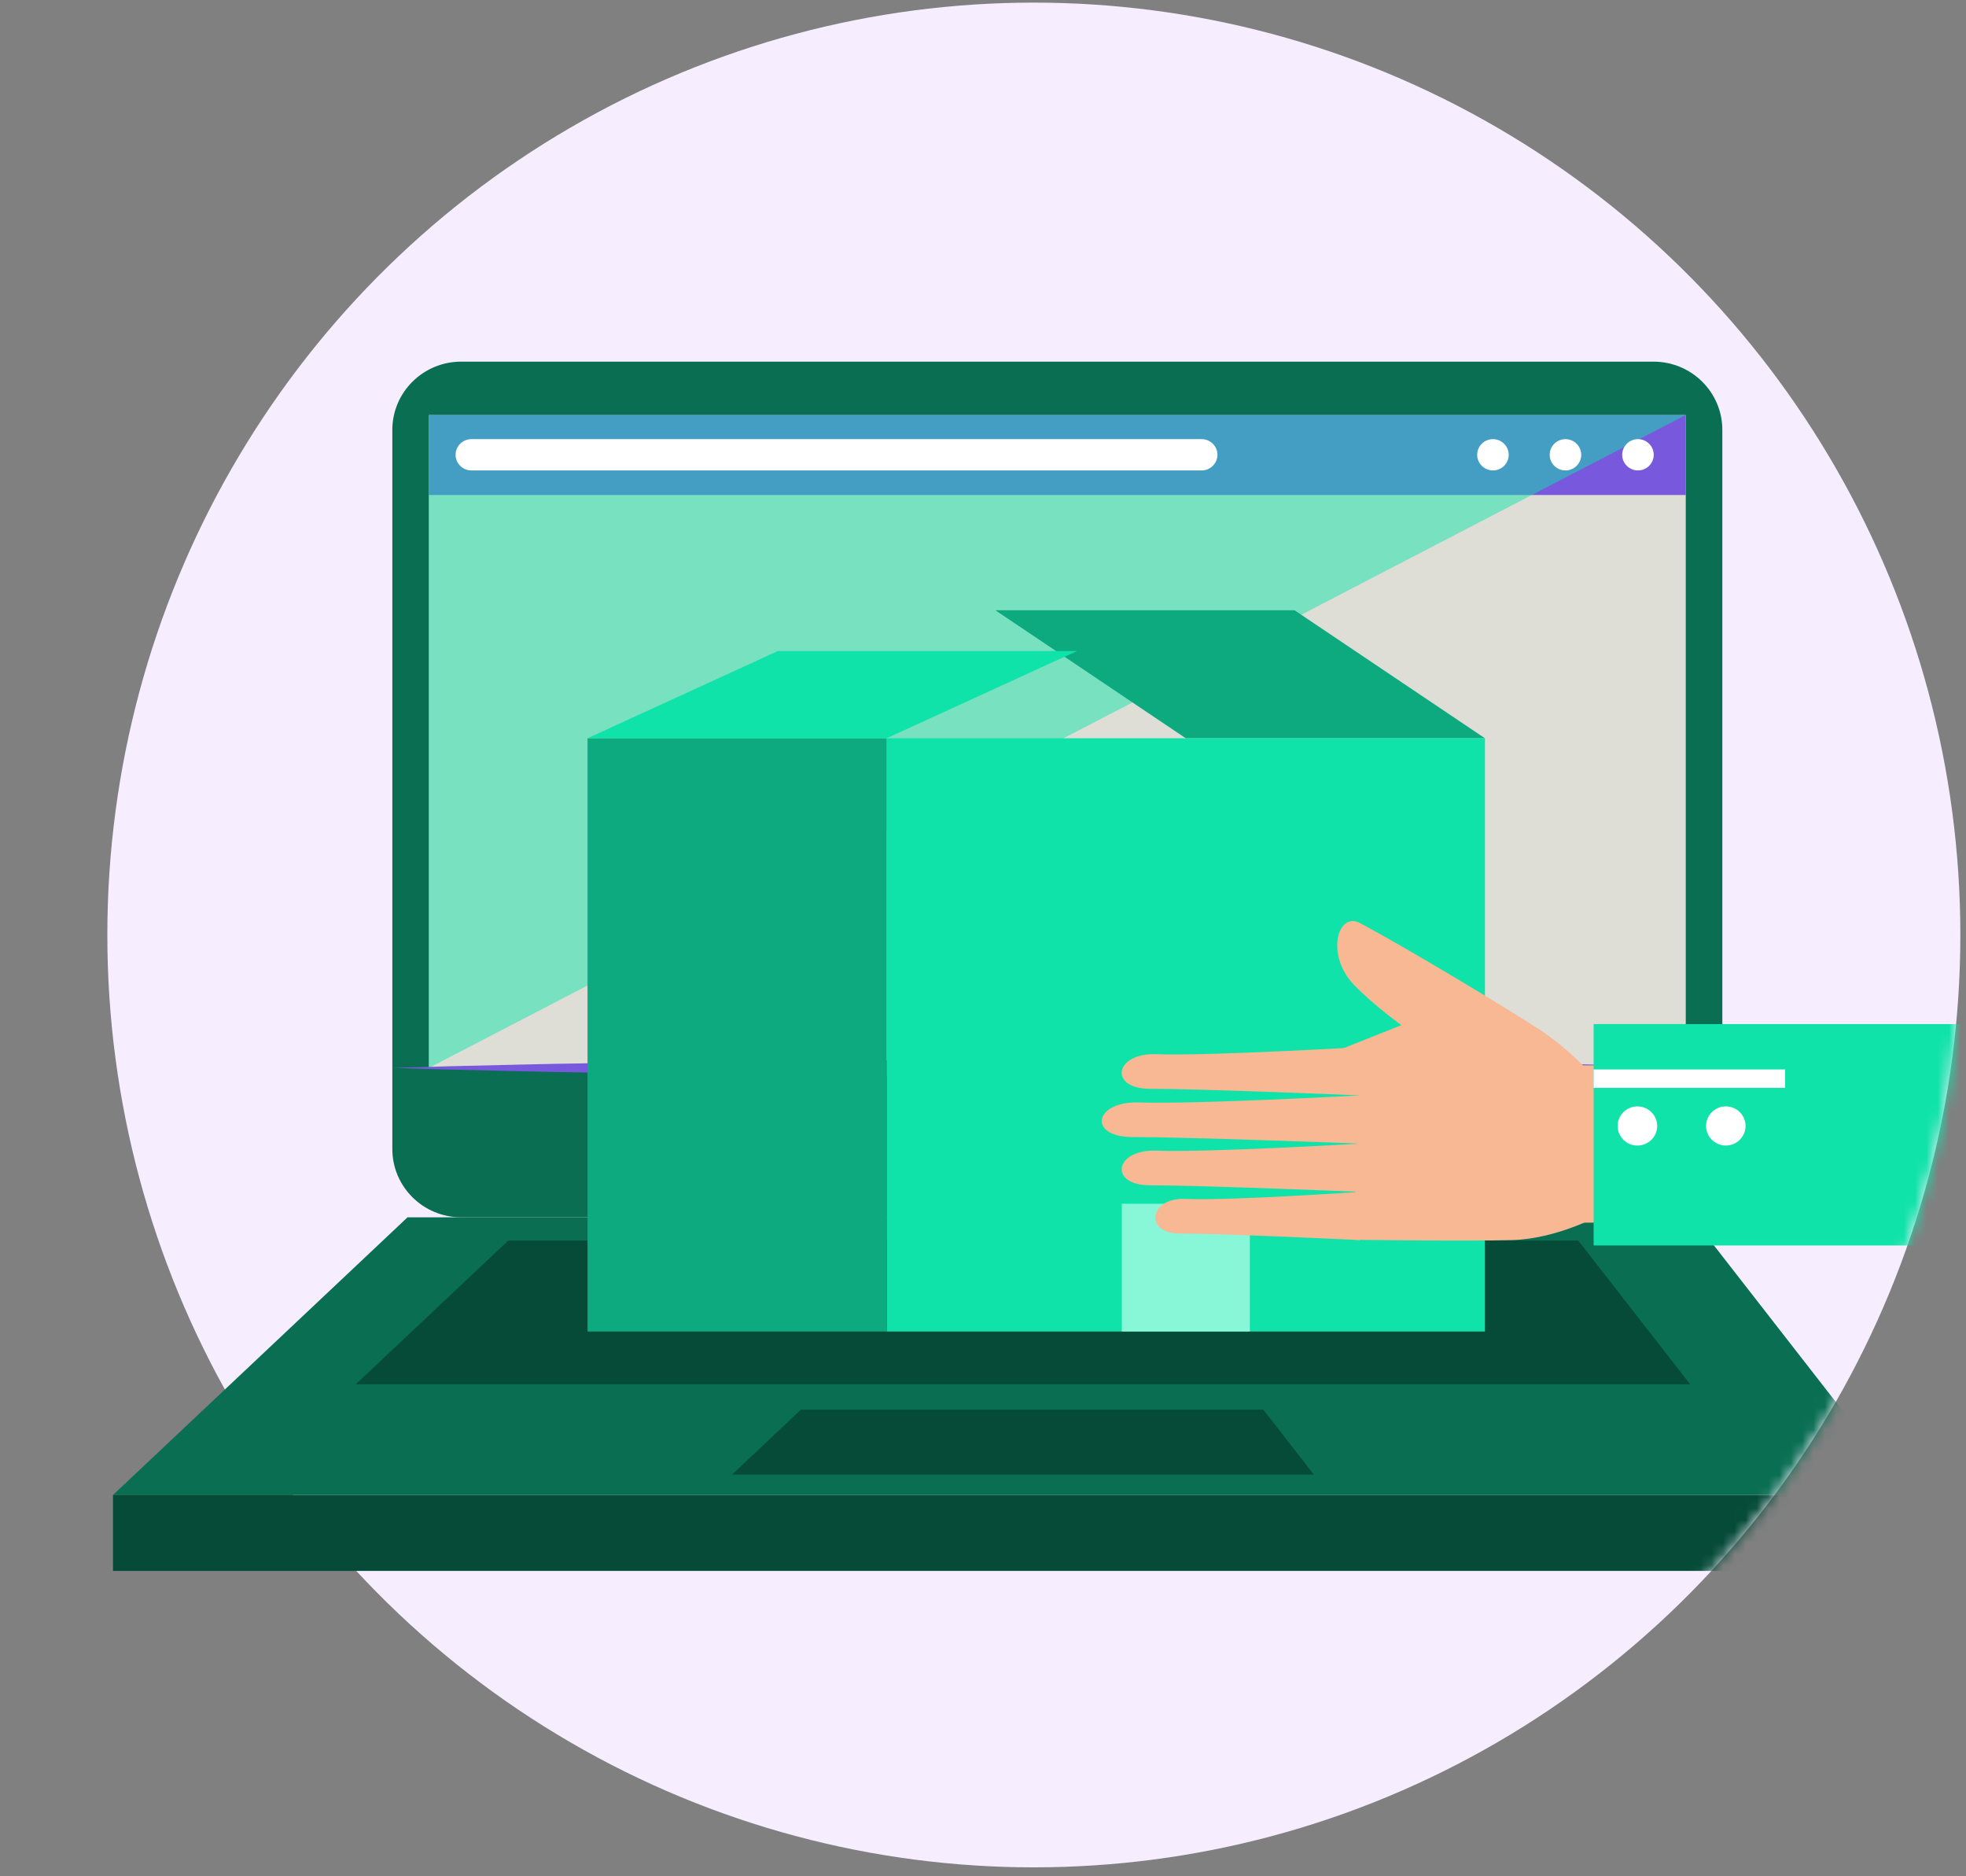 <svg width="174" height="166" viewBox="0 0 174 166" fill="none" xmlns="http://www.w3.org/2000/svg">
<rect x="0" y="0" width="174" height="166" fill="#808080" stroke="none"/>
<g clip-path="url(#clip0_1963_5789)">
<ellipse cx="91.5" cy="82.731" rx="82" ry="82.5" fill="#F6EDFF"/>
<mask id="mask0_1963_5789" style="mask-type:alpha" maskUnits="userSpaceOnUse" x="0" y="0" width="174" height="166">
<path d="M173.5 82.731C173.5 128.294 136.787 165.23 91.5 165.23C74.016 165.23 57.809 159.725 44.5 150.343C36.475 144.685 8.563 148.119 3 140C-6.108 126.708 9.5 100.096 9.5 82.731C9.5 37.167 46.213 0.23 91.5 0.23C136.787 0.23 173.5 37.167 173.5 82.731Z" fill="#F6EDFF"/>
</mask>
<g mask="url(#mask0_1963_5789)">
<path d="M40.816 32H146.342C149.706 32 152.435 34.705 152.435 38.04V101.672C152.435 105.006 149.706 107.712 146.342 107.712H40.816C37.452 107.712 34.723 105.006 34.723 101.672V38.04C34.723 34.705 37.452 32 40.816 32Z" fill="#096E52"/>
<path d="M149.198 36.726H37.959V94.493H149.198V36.726Z" fill="#DEDED7"/>
<path d="M149.198 36.726H37.959V43.8H149.198V36.726Z" fill="#7858DD"/>
<g style="mix-blend-mode:soft-light" opacity="0.5">
<path d="M37.959 94.493V36.726H149.191L37.959 94.493Z" fill="#0FE3A9"/>
</g>
<path d="M34.723 94.493C34.723 94.493 36.563 94.437 39.779 94.346C42.994 94.284 47.599 94.137 53.113 94.067C55.87 94.025 58.86 93.983 62.02 93.941C65.179 93.899 68.514 93.836 71.962 93.836C78.859 93.801 86.213 93.773 93.575 93.738C100.93 93.773 108.292 93.808 115.188 93.836C122.085 93.864 128.523 94.004 134.037 94.067C139.551 94.137 144.156 94.284 147.372 94.346C150.587 94.437 152.428 94.493 152.428 94.493C152.428 94.493 150.587 94.549 147.372 94.64C144.156 94.703 139.551 94.85 134.037 94.92C128.523 94.983 122.085 95.122 115.188 95.15C108.292 95.185 100.937 95.213 93.575 95.248C86.221 95.213 78.859 95.178 71.962 95.15C68.514 95.15 65.179 95.087 62.02 95.046C58.86 95.004 55.87 94.962 53.113 94.92C47.599 94.85 42.994 94.703 39.779 94.64C36.563 94.549 34.723 94.493 34.723 94.493Z" fill="#7858DD"/>
<path d="M168.886 132.283H10L36.07 107.712H149.755L168.886 132.283Z" fill="#096E52"/>
<path d="M149.586 122.489L139.678 109.767H44.99L31.486 122.489H149.586Z" fill="#054B38"/>
<path d="M70.883 124.732L64.791 130.478H116.281L111.811 124.732H70.883Z" fill="#054B38"/>
<path d="M168.886 132.282H10V139H168.886V132.282Z" fill="#054B38"/>
<path d="M133.529 40.242C133.529 41.003 132.902 41.626 132.133 41.626C131.364 41.626 130.737 41.003 130.737 40.242C130.737 39.48 131.364 38.857 132.133 38.857C132.902 38.857 133.529 39.48 133.529 40.242Z" fill="white"/>
<path d="M139.946 40.242C139.946 41.003 139.319 41.626 138.55 41.626C137.781 41.626 137.154 41.003 137.154 40.242C137.154 39.48 137.781 38.857 138.55 38.857C139.319 38.857 139.946 39.48 139.946 40.242Z" fill="white"/>
<path d="M146.363 40.242C146.363 41.003 145.736 41.626 144.967 41.626C144.198 41.626 143.571 41.003 143.571 40.242C143.571 39.48 144.198 38.857 144.967 38.857C145.736 38.857 146.363 39.48 146.363 40.242Z" fill="white"/>
<path d="M107.749 40.242C107.749 41.003 107.121 41.626 106.353 41.626H41.718C40.949 41.626 40.322 41.003 40.322 40.242C40.322 39.48 40.949 38.857 41.718 38.857H106.353C107.121 38.857 107.749 39.48 107.749 40.242Z" fill="white"/>
<path d="M88.098 54H114.577L131.424 65.325H104.945L88.098 54Z" fill="#0DAA7F"/>
<path d="M131.424 65.325H78.472V117.816H131.424V65.325Z" fill="#0FE3A9"/>
<path d="M110.616 106.516H99.287V117.816H110.616V106.516Z" fill="#88F7D8"/>
<path d="M78.472 65.325H52V117.816H78.472V65.325Z" fill="#0DAA7F"/>
<path d="M95.319 57.605H68.847L52 65.325H78.472L95.319 57.605Z" fill="#0FE3A9"/>
<path d="M120.362 105.46V109.728C120.362 109.728 108.338 109.147 104.402 109.147C101.245 109.147 101.691 105.947 104.893 106.086C108.823 106.257 120.356 105.46 120.356 105.46H120.362Z" fill="#F8B894"/>
<path d="M120.362 101.191V105.46C120.362 105.46 106.361 104.878 101.781 104.878C98.1 104.878 98.623 101.678 102.355 101.817C106.928 101.988 120.369 101.191 120.369 101.191H120.362Z" fill="#F8B894"/>
<path d="M120.362 92.654V96.923C120.362 96.923 106.36 96.341 101.78 96.341C98.1 96.341 98.623 93.141 102.355 93.28C106.928 93.451 120.369 92.654 120.369 92.654H120.362Z" fill="#F8B894"/>
<path d="M136.099 90.992C138.976 92.87 141.043 95.26 141.043 95.26L118.378 92.958L124.037 90.707C124.037 90.707 121.638 89.006 119.839 87.147C117.288 84.516 118.391 80.627 120.356 81.671C124.387 83.814 133.216 89.12 136.093 90.998L136.099 90.992Z" fill="#F8B894"/>
<path d="M120.362 96.923V101.191C120.362 101.191 105.187 100.609 100.23 100.609C96.244 100.609 96.805 97.41 100.849 97.549C105.806 97.72 120.362 96.923 120.362 96.923Z" fill="#F8B894"/>
<path d="M141.043 95.253L141.464 107.59C141.464 107.59 137.764 109.614 133.834 109.728C129.911 109.835 119.839 109.702 119.839 109.702L120.356 92.654L141.036 95.253H141.043Z" fill="#F8B894"/>
<path d="M147.945 94.268H138.396V108.185H147.945V94.268Z" fill="#F8B894"/>
<path d="M175.821 90.613H141.043V110.203H175.821V90.613Z" fill="#0FE3A9"/>
<path d="M157.992 94.628H141.043V96.259H157.992V94.628Z" fill="white"/>
<path d="M146.67 99.63C146.67 100.585 145.885 101.363 144.915 101.363C143.946 101.363 143.167 100.585 143.167 99.63C143.167 98.675 143.952 97.897 144.915 97.897C145.879 97.897 146.67 98.675 146.67 99.63Z" fill="white"/>
<path d="M154.49 99.63C154.49 100.585 153.705 101.363 152.742 101.363C151.779 101.363 150.994 100.585 150.994 99.63C150.994 98.675 151.779 97.897 152.742 97.897C153.705 97.897 154.49 98.675 154.49 99.63Z" fill="white"/>
</g>
</g>
<defs>
<clipPath id="clip0_1963_5789">
<rect width="173.353" height="165" fill="white" transform="translate(0.147 0.23)"/>
</clipPath>
</defs>
</svg>

